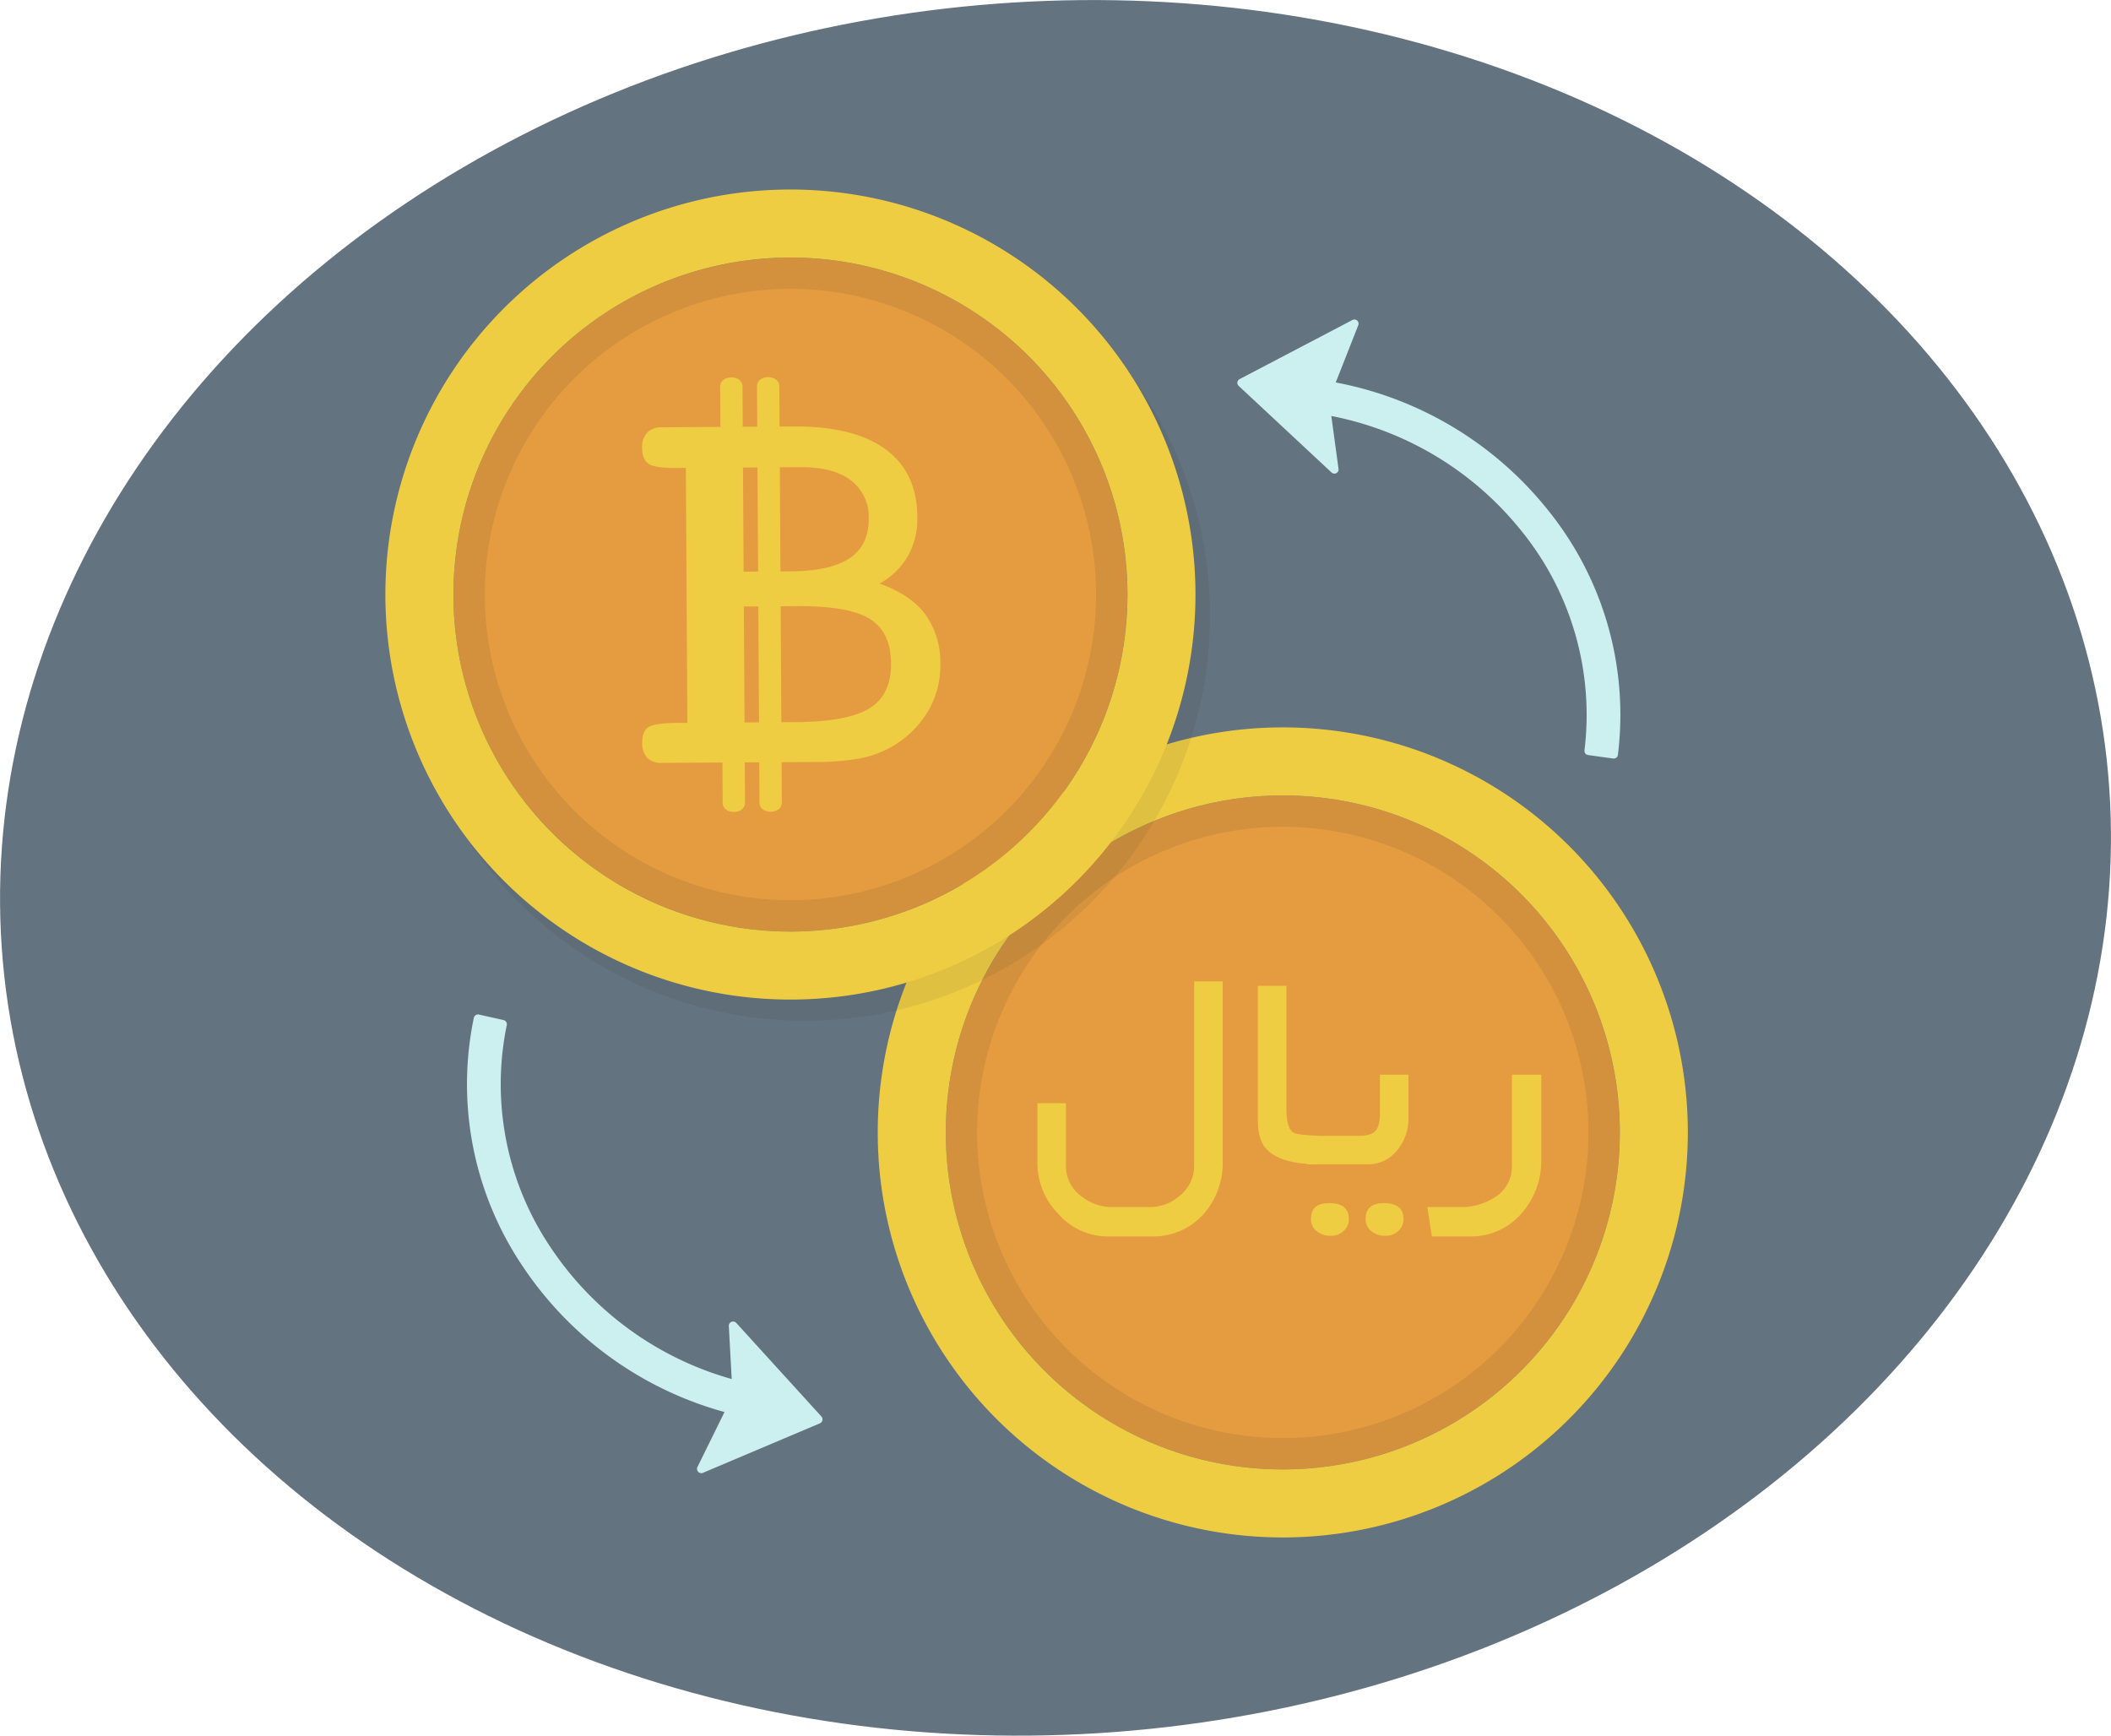 <svg xmlns="http://www.w3.org/2000/svg" viewBox="0 0 468.247 385.03">
  <defs>
    <style>
      .cls-1 {
        fill: #647380;
      }

      .cls-2 {
        fill: #e59c40;
      }

      .cls-3 {
        opacity: 0.1;
      }

      .cls-4 {
        fill: #272525;
      }

      .cls-5 {
        fill: #efcd42;
      }

      .cls-6 {
        opacity: 0.08;
      }

      .cls-7 {
        fill: #ccf0ef;
      }
    </style>
  </defs>
  <title>3Asset 1</title>
  <g id="Layer_2" data-name="Layer 2">
    <g id="object">
      <ellipse class="cls-1" cx="234.123" cy="192.515" rx="234.417" ry="192.128" transform="translate(-16.188 21.577) rotate(-5.101)"/>
      <g>
        <g>
          <circle class="cls-2" cx="284.539" cy="251.198" r="74.752" transform="translate(-94.284 274.774) rotate(-45)"/>
          <g class="cls-3">
            <path class="cls-4" d="M284.044,169.714A81.485,81.485,0,1,0,366.022,250.7,81.487,81.487,0,0,0,284.044,169.714ZM284.951,319a67.8,67.8,0,1,1,67.385-68.209A67.8,67.8,0,0,1,284.951,319Z"/>
          </g>
          <path class="cls-5" d="M283.993,161.356a89.844,89.844,0,1,0,90.388,89.3A89.843,89.843,0,0,0,283.993,161.356Zm1,164.593a74.752,74.752,0,1,1,74.3-75.205A74.752,74.752,0,0,1,284.993,325.949Z"/>
        </g>
        <g>
          <path class="cls-5" d="M271.206,257.457a17.106,17.106,0,0,1-4.289,11.918,14.908,14.908,0,0,1-11.532,4.887h-9.667a14.564,14.564,0,0,1-11-5.027,16.045,16.045,0,0,1-4.606-11.285V244.731h6.328v13.922a8.19,8.19,0,0,0,3.305,6.609,10.851,10.851,0,0,0,7.066,2.5H255a10.051,10.051,0,0,0,6.785-2.6,8.425,8.425,0,0,0,3.094-6.5V217.7h6.328Z"/>
          <path class="cls-5" d="M292.475,258.266q-8.014,0-11.285-3.094-2.179-2-2.18-6.574V218.68h6.329v27.141q0,4.4,1.476,5.379.915.6,5.66.738Z"/>
          <path class="cls-5" d="M312.409,247.965a10.92,10.92,0,0,1-2.426,7.1,8.155,8.155,0,0,1-6.609,3.2H289.839v-6.293H301.4q2.637,0,3.656-1.075t1.02-3.789V238.4h6.328ZM299.19,270.4a3.428,3.428,0,0,1-1.178,2.672,4.1,4.1,0,0,1-2.83,1.055,4.894,4.894,0,0,1-3.023-.95,3.336,3.336,0,0,1-1.371-2.777q0-3.516,4.008-3.516Q299.19,266.879,299.19,270.4Zm12.129,0a3.428,3.428,0,0,1-1.178,2.672,4.1,4.1,0,0,1-2.83,1.055,4.894,4.894,0,0,1-3.023-.95,3.336,3.336,0,0,1-1.371-2.777q0-3.516,4.008-3.516Q311.319,266.879,311.319,270.4Z"/>
          <path class="cls-5" d="M341.869,257.176a17.478,17.478,0,0,1-4.359,11.953,14.634,14.634,0,0,1-11.461,5.133h-8.437l-1.019-6.5h7.136a13.807,13.807,0,0,0,7.84-2.179,7.911,7.911,0,0,0,3.8-6.926V238.4h6.5Z"/>
        </g>
      </g>
      <g>
        <g class="cls-6">
          <circle class="cls-4" cx="178.566" cy="136.595" r="89.843" transform="translate(-22.83 36.677) rotate(-11.027)"/>
        </g>
        <g>
          <g>
            <circle class="cls-2" cx="175.327" cy="131.885" r="74.752" transform="translate(-41.905 162.603) rotate(-45)"/>
            <g class="cls-3">
              <path class="cls-4" d="M174.833,50.4a81.485,81.485,0,1,0,81.978,80.989A81.487,81.487,0,0,0,174.833,50.4Zm.906,149.281a67.8,67.8,0,1,1,67.385-68.209A67.8,67.8,0,0,1,175.739,199.682Z"/>
            </g>
            <path class="cls-5" d="M174.782,42.043a89.844,89.844,0,1,0,90.387,89.3A89.843,89.843,0,0,0,174.782,42.043Zm1,164.593a74.752,74.752,0,1,1,74.3-75.2A74.752,74.752,0,0,1,175.781,206.636Z"/>
          </g>
          <path class="cls-5" d="M205.21,136.233q-3.321-4.373-10.115-6.781a16.467,16.467,0,0,0,6.3-6.127,17.044,17.044,0,0,0,2.081-8.674q-.059-9.852-7.059-14.989t-20.3-5.055l-3.2.019-.054-8.927c-.017-2.736-4.967-2.706-4.95.03l.054,8.927-3.218.02-.054-8.928c-.017-2.735-4.967-2.7-4.95.031l.054,8.927-12.993.079a4.344,4.344,0,0,0-3.257,1.182,4.625,4.625,0,0,0-1.11,3.364q.016,2.575,1.4,3.538t6.22.934l2.071-.012.344,56.55-2.072.013q-5.21.031-6.585.949t-1.359,3.43a4.685,4.685,0,0,0,1.118,3.382,4.4,4.4,0,0,0,3.3,1.11l13.37-.081.054,8.927c.017,2.736,4.967,2.706,4.95-.03l-.054-8.927,3.218-.02.054,8.928c.017,2.735,4.967,2.705,4.95-.031l-.054-8.927,1.63-.01,5.4-.032a55.425,55.425,0,0,0,10.665-.85,23.2,23.2,0,0,0,6.825-2.584,22.055,22.055,0,0,0,7.924-7.768,19.845,19.845,0,0,0,2.763-10.436A18.118,18.118,0,0,0,205.21,136.233Zm-27.658-32.6q7.28-.043,11.19,2.914a10.146,10.146,0,0,1,3.943,8.544q.036,5.9-4.246,8.75t-13.194,2.9l-2.133.013q-.071-11.548-.14-23.1Zm-9.53.058q.069,11.549.14,23.1l-3.218.02q-.069-11.549-.14-23.1Zm-2.875,56.57-.156-25.732,3.218-.02.156,25.733Zm27.731-3.15q-4.816,3.012-16.614,3.083l-2.949.018-.156-25.733,3.576-.022q11.61-.071,16.243,2.852t4.673,9.888Q197.693,154.106,192.878,157.114Z"/>
        </g>
      </g>
      <path class="cls-7" d="M182.2,314.216l-18.887-20.763a.949.949,0,0,0-1.649.689L162.3,305.9a71.464,71.464,0,0,1-39.955-28.886,64.794,64.794,0,0,1-9.937-49.617.95.95,0,0,0-.72-1.125l-5.448-1.217a.951.951,0,0,0-1.137.727,72.2,72.2,0,0,0,11.026,55.393,78.93,78.93,0,0,0,44.577,32.048l-6,12.188a.948.948,0,0,0,1.221,1.292l25.942-10.98A.949.949,0,0,0,182.2,314.216Z"/>
      <path class="cls-7" d="M343.337,113.127a78.936,78.936,0,0,0-47.053-28.288l5-12.7a.925.925,0,0,0-1.29-1.159L274.954,84.1a.925.925,0,0,0-.2,1.5l20.6,19.212a.925.925,0,0,0,1.548-.8l-1.6-11.737a71.459,71.459,0,0,1,42.187,25.514,64.791,64.791,0,0,1,13.967,48.66.925.925,0,0,0,.789,1.035l5.577.773a.927.927,0,0,0,1.047-.8A72.208,72.208,0,0,0,343.337,113.127Z"/>
    </g>
  </g>
</svg>
